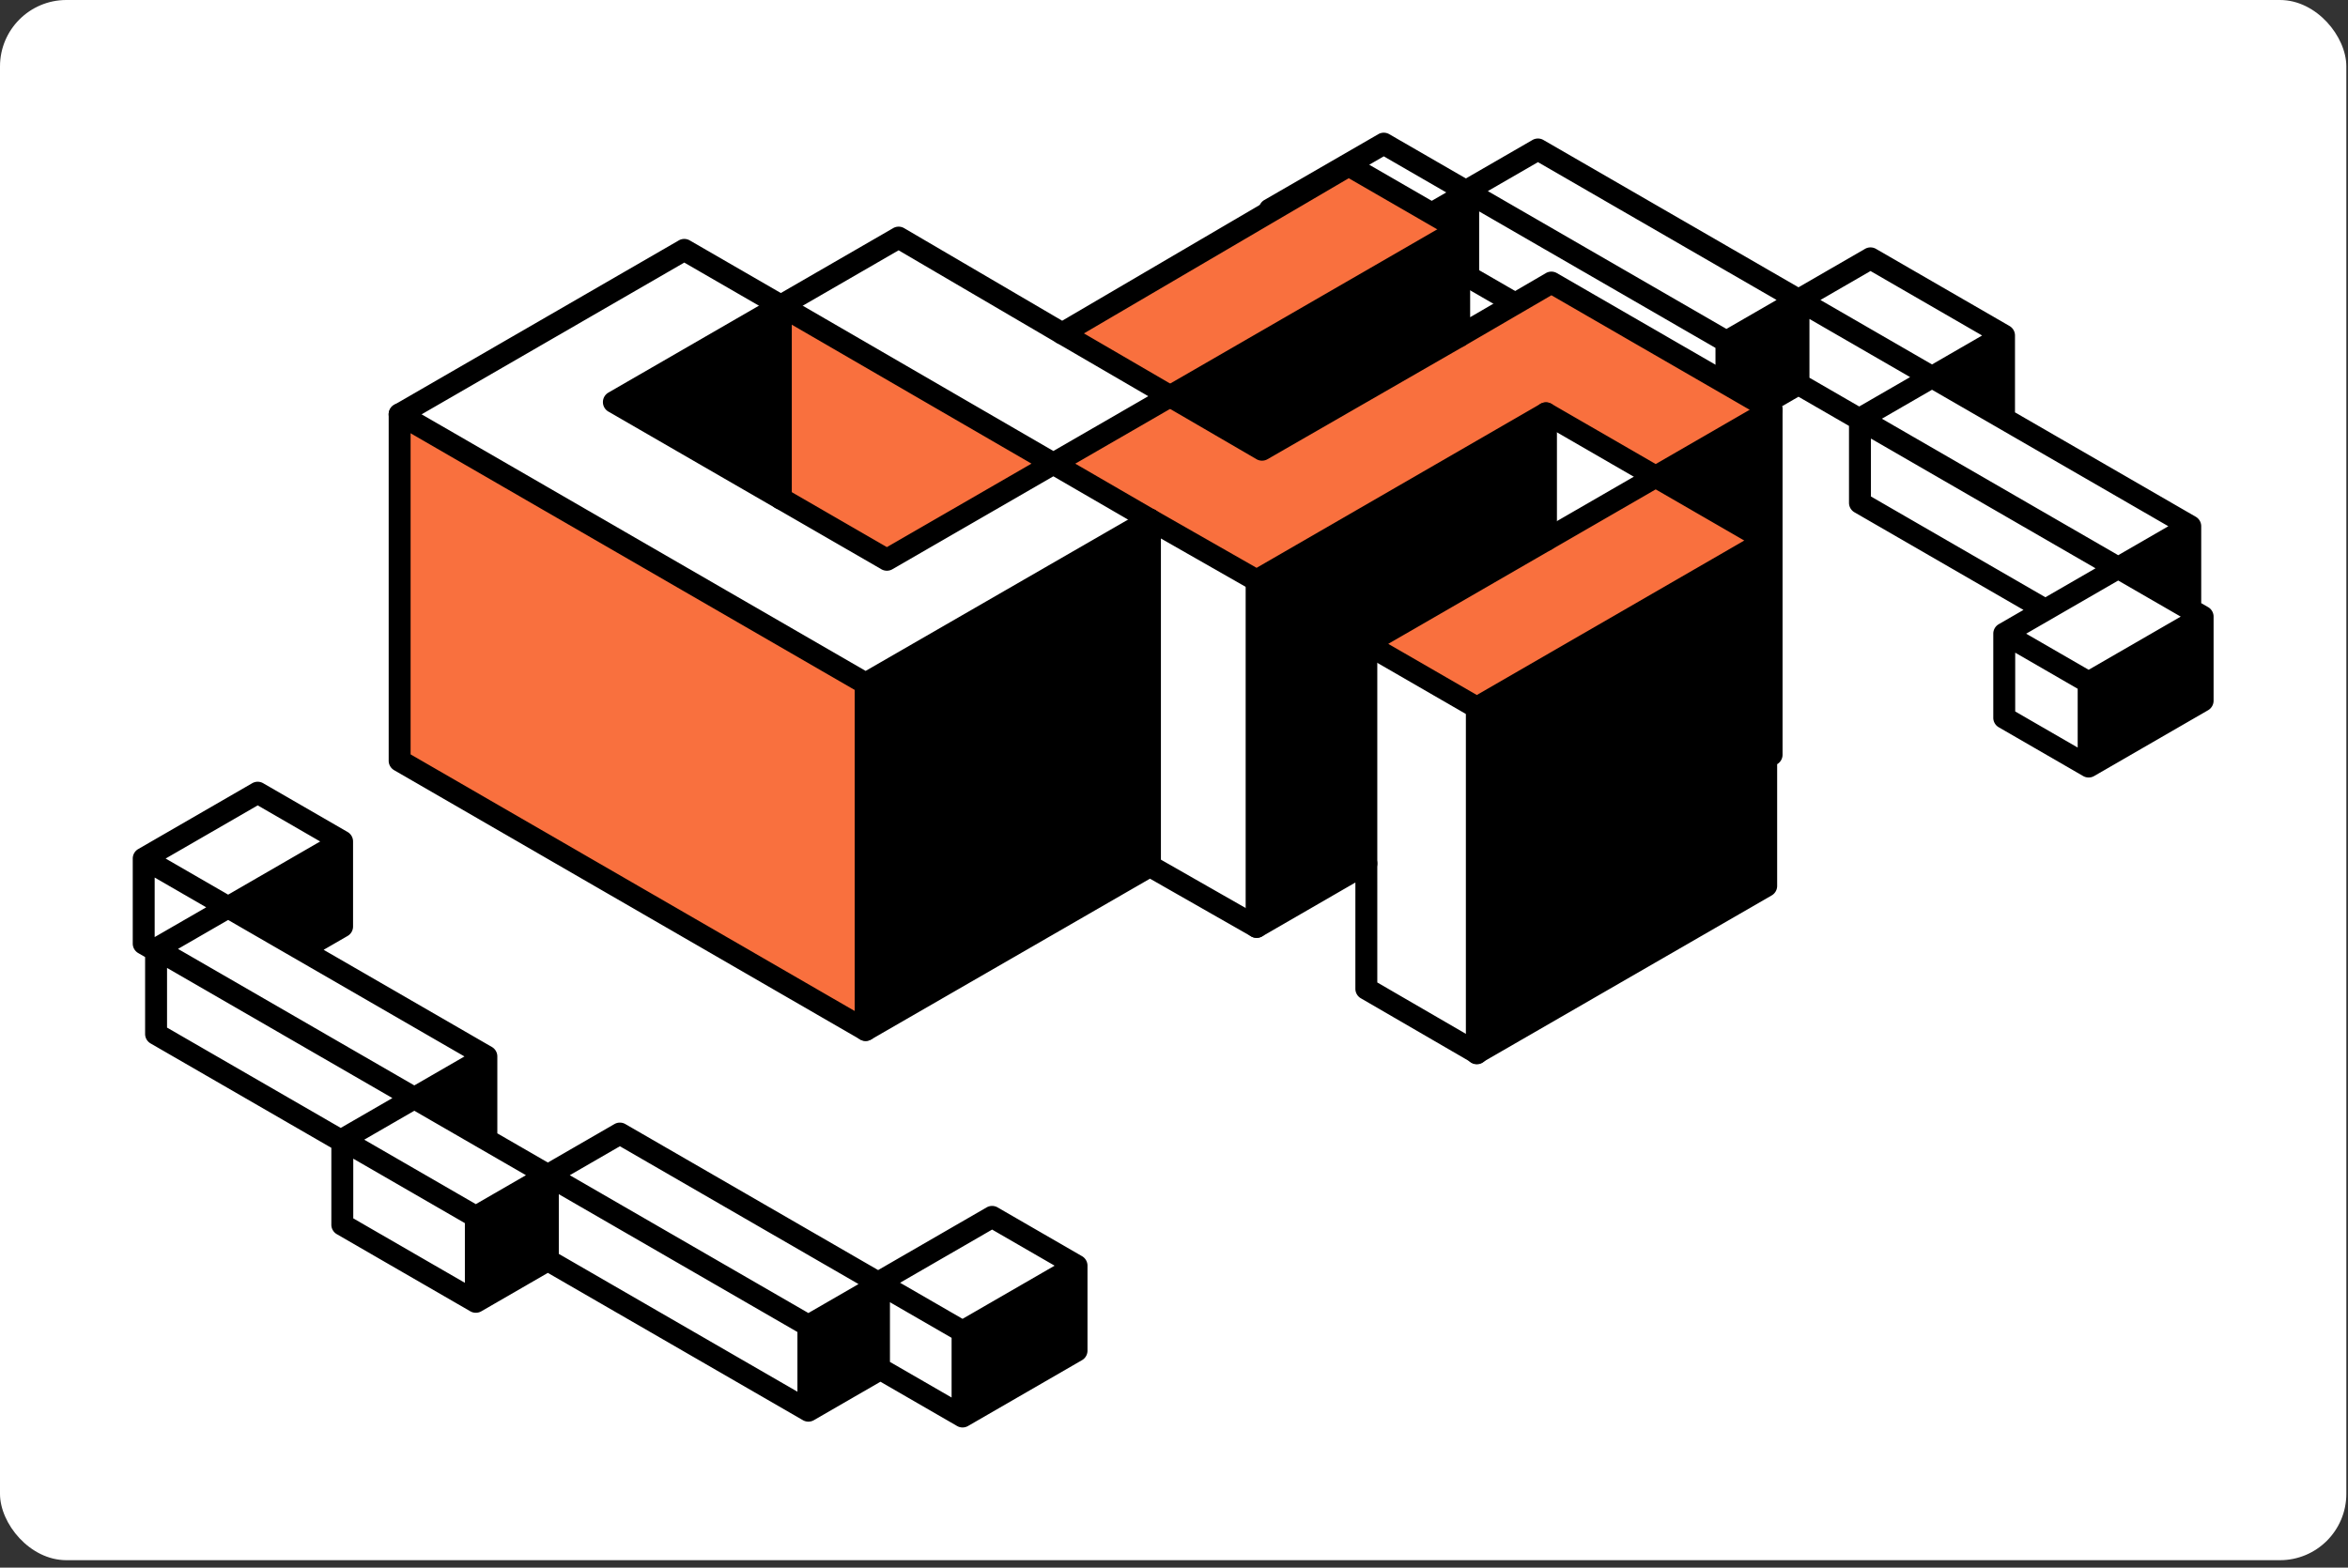 <svg xmlns="http://www.w3.org/2000/svg" width="283" height="189" fill="none">
  <rect width="100%" height="100%" fill="#333333" stroke="none"/>
  <rect width="282.799" height="188.101" fill="#fff" rx="8"/>
  <path fill="#000" fill-rule="evenodd" d="M166.123 16.177a1.32 1.32 0 0 1 1.321 0l9.237 5.336 8.024-4.635a1.32 1.32 0 0 1 1.321 0l30.742 17.76 8.02-4.633a1.32 1.32 0 0 1 1.321 0l16.093 9.299c.409.236.661.672.661 1.145v9.266l21.785 12.586c.409.236.661.672.661 1.145v9.271l.829.48c.409.235.661.672.661 1.144v10.14c0 .472-.252.908-.66 1.145l-13.738 7.937a1.32 1.32 0 0 1-1.321 0l-10.174-5.88a1.321 1.321 0 0 1-.66-1.144v-10.14c0-.472.251-.908.66-1.144l2.981-1.722-20.37-11.768a1.322 1.322 0 0 1-.661-1.145V51.35l-6.088-3.518-8.023 4.636a1.32 1.32 0 0 1-1.321 0l-30.465-17.601-.425.245-1.322-2.289.426-.246V25.49l-11.755 6.792a1.32 1.32 0 0 1-1.321 0l-10.175-5.878.4-.693h-1.061v-.452c0-.473.252-.909.661-1.145l13.736-7.936Zm-10.433 9.08 7.532 4.353 11.094-6.41-7.532-4.352-11.094 6.41Zm22.59.232v7.087l28.483 16.456v-7.087L178.28 25.49Zm31.125 16.456v7.087l6.042-3.49v-7.087l-6.042 3.49Zm8.684-3.49v7.087l5.998 3.465 6.133-3.543-12.131-7.009Zm17.415 7.009 4.717 2.725v-5.45l-4.717 2.725Zm3.396-5.015-13.452-7.773-6.038 3.49 13.452 7.772 6.038-3.49Zm-6.038 6.541-6.042 3.491 28.483 16.456 6.043-3.491-28.484-16.456Zm29.805 18.745-4.722 2.728 4.722 2.728v-5.456Zm.169 8.606-7.533-4.35-11.094 6.409 7.531 4.352 11.096-6.41Zm-12.417 8.7-7.531-4.352v7.087l7.531 4.352V83.04Zm2.642 7.087 11.096-6.41V76.63l-11.096 6.41v7.087Zm-27.562-37.252v6.981l21.03 12.15 6.041-3.491-27.071-15.64Zm-11.373-16.71-28.76-16.617-6.042 3.49 28.76 16.617 6.042-3.49ZM30.398 94.428a1.32 1.32 0 0 1 1.321 0l10.174 5.878c.409.237.66.673.66 1.145v10.249c0 .473-.251.909-.66 1.145l-2.885 1.667 20.274 11.713c.409.236.66.672.66 1.145v9.272l6.09 3.517 8.022-4.635a1.316 1.316 0 0 1 1.321 0l30.465 17.601 13.076-7.556a1.32 1.32 0 0 1 1.321 0l10.175 5.879c.409.236.661.673.661 1.145v10.249c0 .472-.252.909-.661 1.145l-13.736 7.936a1.32 1.32 0 0 1-1.321 0l-9.237-5.336-8.024 4.635a1.32 1.32 0 0 1-1.321 0L66.03 153.462l-8.02 4.634a1.321 1.321 0 0 1-1.32 0l-16.094-9.299a1.321 1.321 0 0 1-.66-1.145v-9.266L18.15 125.8a1.321 1.321 0 0 1-.66-1.145v-9.271l-.83-.479A1.324 1.324 0 0 1 16 113.76v-10.25c0-.472.252-.908.66-1.144l13.738-7.938Zm-10.266 22.267v7.196l20.936 12.094 6.227-3.597-27.163-15.693Zm29.805 14.166-28.483-16.456 6.042-3.49 28.484 16.455-6.043 3.491Zm7.364-1.201-4.722 2.728 4.721 2.727v-5.455Zm-27.163-20.272 6.227 3.598 3.546-2.049v-7.196l-9.773 5.647Zm8.452-7.937-11.094 6.411-7.533-4.353L31.06 97.1l7.531 4.352ZM18.642 105.8v7.177l6.212-3.588-6.212-3.589Zm31.295 28.115-6.037 3.488 13.45 7.772 6.04-3.489-13.453-7.771Zm14.773 10.061-6.038 3.489v7.196l6.038-3.489v-7.196Zm2.643 7.196 28.759 16.617v-7.197l-28.76-16.616v7.196Zm1.32-9.486 28.76 16.617 6.042-3.491-28.76-16.616-6.041 3.49Zm35.949 15.516-5.868 3.39v7.197l5.868-3.39v-7.197Zm2.642 6.995 7.43 4.292v-7.196l-7.43-4.292v7.196Zm10.072-2.904v7.196l11.095-6.409v-7.196l-11.095 6.409Zm9.774-8.699-11.095 6.409-7.532-4.351 11.094-6.41 7.533 4.352Zm-71.08 2.067-13.452-7.772v-7.196l13.452 7.772v7.196Z" clip-rule="evenodd"/>
  <path fill="#F9703E" d="M104.333 82.573 48.168 49.95v41.763l56.165 32.624V82.573ZM94.113 36.945l.002 23.246 12.779 7.297 20.134-11.617-32.915-18.926Z"/>
  <path fill="#000" d="M177.999 85.319v41.622l34.877-20.13V65.249l-34.877 20.07ZM104.333 82.719v41.622l34.876-20.13-.608-41.212-34.268 19.72ZM151.397 69.771v41.978l13.286-7.641-.001-26.483 21.652-12.508V49.834l-34.937 19.937ZM140.998 47.8l34.875-20.15v12.84l-23.764 13.73-11.111-6.42ZM73.99 48.478l20.123-11.533.002 23.246L73.99 48.478ZM199.558 57.475l13.969-8.07v16.222l-13.969-8.151ZM116.015 160.53v10.028l13.966-7.854-.229-10.11-13.737 7.936ZM97.433 159.829v10.249l8.51-4.916v-10.249l-8.51 4.916ZM57.35 146.702l8.681-5.016v10.25l-8.68 5.015v-10.249ZM50.153 132.263l8.468-4.892v9.81l-8.468-4.918ZM27.79 109.389l13.442-7.937v10.249l-4.778 2.864-8.665-5.176ZM251.74 82.278v10.14l13.738-7.937-.287-9.973-13.451 7.77ZM255.535 68.329l8.453-4.883v10.139l-8.453-5.256ZM208.433 41.182l8.08-4.87.254 9.993-4.166 2.407-4.44-2.407.272-5.123ZM232.862 45.464l8.465-4.891.214 10.015-8.679-5.124ZM172.822 25.71l3.837-2.336.185 4.779-4.022-2.443Z"/>
  <path fill="#F9703E" d="m164.682 77.625 34.876-20.15 13.318 7.694L178 85.32l-13.318-7.694ZM151.397 69.771l34.937-19.937 13.224 7.641 13.969-8.07-26.542-15.335-34.876 20.15-11.111-6.42-13.97 8.07 24.369 13.901ZM175.873 27.65l-13.317-7.693-34.532 20.242 12.974 7.601 34.875-20.15Z"/>
  <path fill="#000" fill-rule="evenodd" d="M161.889 18.816a1.32 1.32 0 0 1 1.328-.004l13.316 7.694c.409.236.661.672.661 1.145v10.593l9.127-5.316a1.32 1.32 0 0 1 1.325-.003l26.542 15.335c.408.236.66.673.66 1.145v41.588c0 .468-.248.902-.651 1.14v14.678c0 .473-.252.909-.661 1.146l-34.876 20.129a1.32 1.32 0 0 1-1.323-.001l-13.318-7.73a1.322 1.322 0 0 1-.658-1.144l.001-12.813-11.243 6.496a1.32 1.32 0 0 1-1.315.003l-12.199-6.961-33.612 19.387a1.32 1.32 0 0 1-1.321 0L47.507 92.858a1.322 1.322 0 0 1-.66-1.145V49.957c0-.472.252-.908.66-1.144l34.307-19.829a1.32 1.32 0 0 1 1.321 0l10.978 6.343 13.537-7.822a1.32 1.32 0 0 1 1.328.004l19.046 11.158 33.865-19.851Zm.672 2.67-33.87 19.853a1.32 1.32 0 0 1-1.335 0l-19.05-11.16L94.774 38a1.32 1.32 0 0 1-1.321 0l-10.978-6.343L49.489 50.72v40.23l54.845 31.701 33.608-19.385a1.318 1.318 0 0 1 1.314-.003l12.198 6.961 12.569-7.262a1.32 1.32 0 0 1 1.981 1.145l-.001 14.342 11.999 6.964 33.553-19.366V91.372c0-.469.248-.902.651-1.14V50.169l-25.218-14.57-10.451 6.088a1.32 1.32 0 0 1-1.985-1.142v-12.13l-11.991-6.928Z" clip-rule="evenodd"/>
  <path fill="#000" fill-rule="evenodd" d="M214.671 48.744c.365.632.148 1.44-.483 1.806l-13.969 8.07a1.32 1.32 0 0 1-1.321 0l-12.564-7.259-34.215 19.768a1.32 1.32 0 0 1-1.315.003l-12.199-6.96-33.612 19.388a1.321 1.321 0 0 1-1.321 0L47.507 51.093a1.322 1.322 0 0 1 1.322-2.29l55.505 32.084 33.608-19.385a1.32 1.32 0 0 1 1.314-.003l12.198 6.96 34.22-19.77a1.32 1.32 0 0 1 1.321 0l12.563 7.259 13.309-7.689a1.32 1.32 0 0 1 1.804.484Z" clip-rule="evenodd"/>
  <path fill="#000" fill-rule="evenodd" d="M198.898 56.33a1.32 1.32 0 0 1 1.321 0l13.317 7.695a1.322 1.322 0 0 1 0 2.29L178.66 86.463a1.32 1.32 0 0 1-1.321 0l-13.318-7.694a1.323 1.323 0 0 1 0-2.29l34.877-20.15Zm.66 2.672-32.234 18.623L178 83.792l32.234-18.623-10.676-6.167ZM177.017 26.99c.365.632.148 1.44-.484 1.806L129.6 55.9l9.664 5.603a1.322 1.322 0 0 1-1.325 2.288l-10.98-6.366-19.404 11.207a1.32 1.32 0 0 1-1.321 0L73.33 49.623a1.322 1.322 0 0 1 0-2.29L93.453 35.71a1.32 1.32 0 0 1 1.322.001l32.187 18.662 48.25-27.866a1.321 1.321 0 0 1 1.805.484Zm-52.695 28.907L94.112 38.38 76.633 48.478l30.262 17.484 17.427-10.065Z" clip-rule="evenodd"/>
  <path fill="#000" fill-rule="evenodd" d="M126.882 39.534a1.32 1.32 0 0 1 1.806-.478l23.425 13.636 23.101-13.294a1.32 1.32 0 1 1 1.317 2.292l-23.763 13.675a1.32 1.32 0 0 1-1.323-.003l-24.086-14.02a1.323 1.323 0 0 1-.477-1.808ZM138.602 61.326c.729 0 1.321.592 1.321 1.322v41.764a1.322 1.322 0 1 1-2.642 0V62.648c0-.73.591-1.322 1.321-1.322ZM151.458 68.662c.73 0 1.321.592 1.321 1.322v41.765a1.321 1.321 0 1 1-2.642 0V69.984c0-.73.591-1.322 1.321-1.322ZM104.333 81.093c.73 0 1.321.591 1.321 1.322v41.763a1.321 1.321 0 1 1-2.642 0V82.415c0-.73.591-1.323 1.321-1.323ZM94.113 35.623c.73 0 1.321.592 1.321 1.322V60.06a1.322 1.322 0 1 1-2.642 0V36.945c0-.73.592-1.322 1.321-1.322ZM164.682 76.303c.73 0 1.321.592 1.321 1.322v26.483a1.321 1.321 0 1 1-2.642 0V77.625c0-.73.591-1.322 1.321-1.322ZM178 83.997c.729 0 1.321.592 1.321 1.322v41.622a1.322 1.322 0 1 1-2.642 0V85.319c0-.73.591-1.322 1.321-1.322ZM186.334 48.513c.73 0 1.321.591 1.321 1.322v15.282a1.321 1.321 0 1 1-2.642 0V49.834c0-.73.592-1.322 1.321-1.322ZM212.876 64.508a.66.66 0 0 1 .66.661v26.593a.66.66 0 1 1-1.321 0V65.17c0-.365.296-.66.661-.66Z" clip-rule="evenodd"/>
</svg>